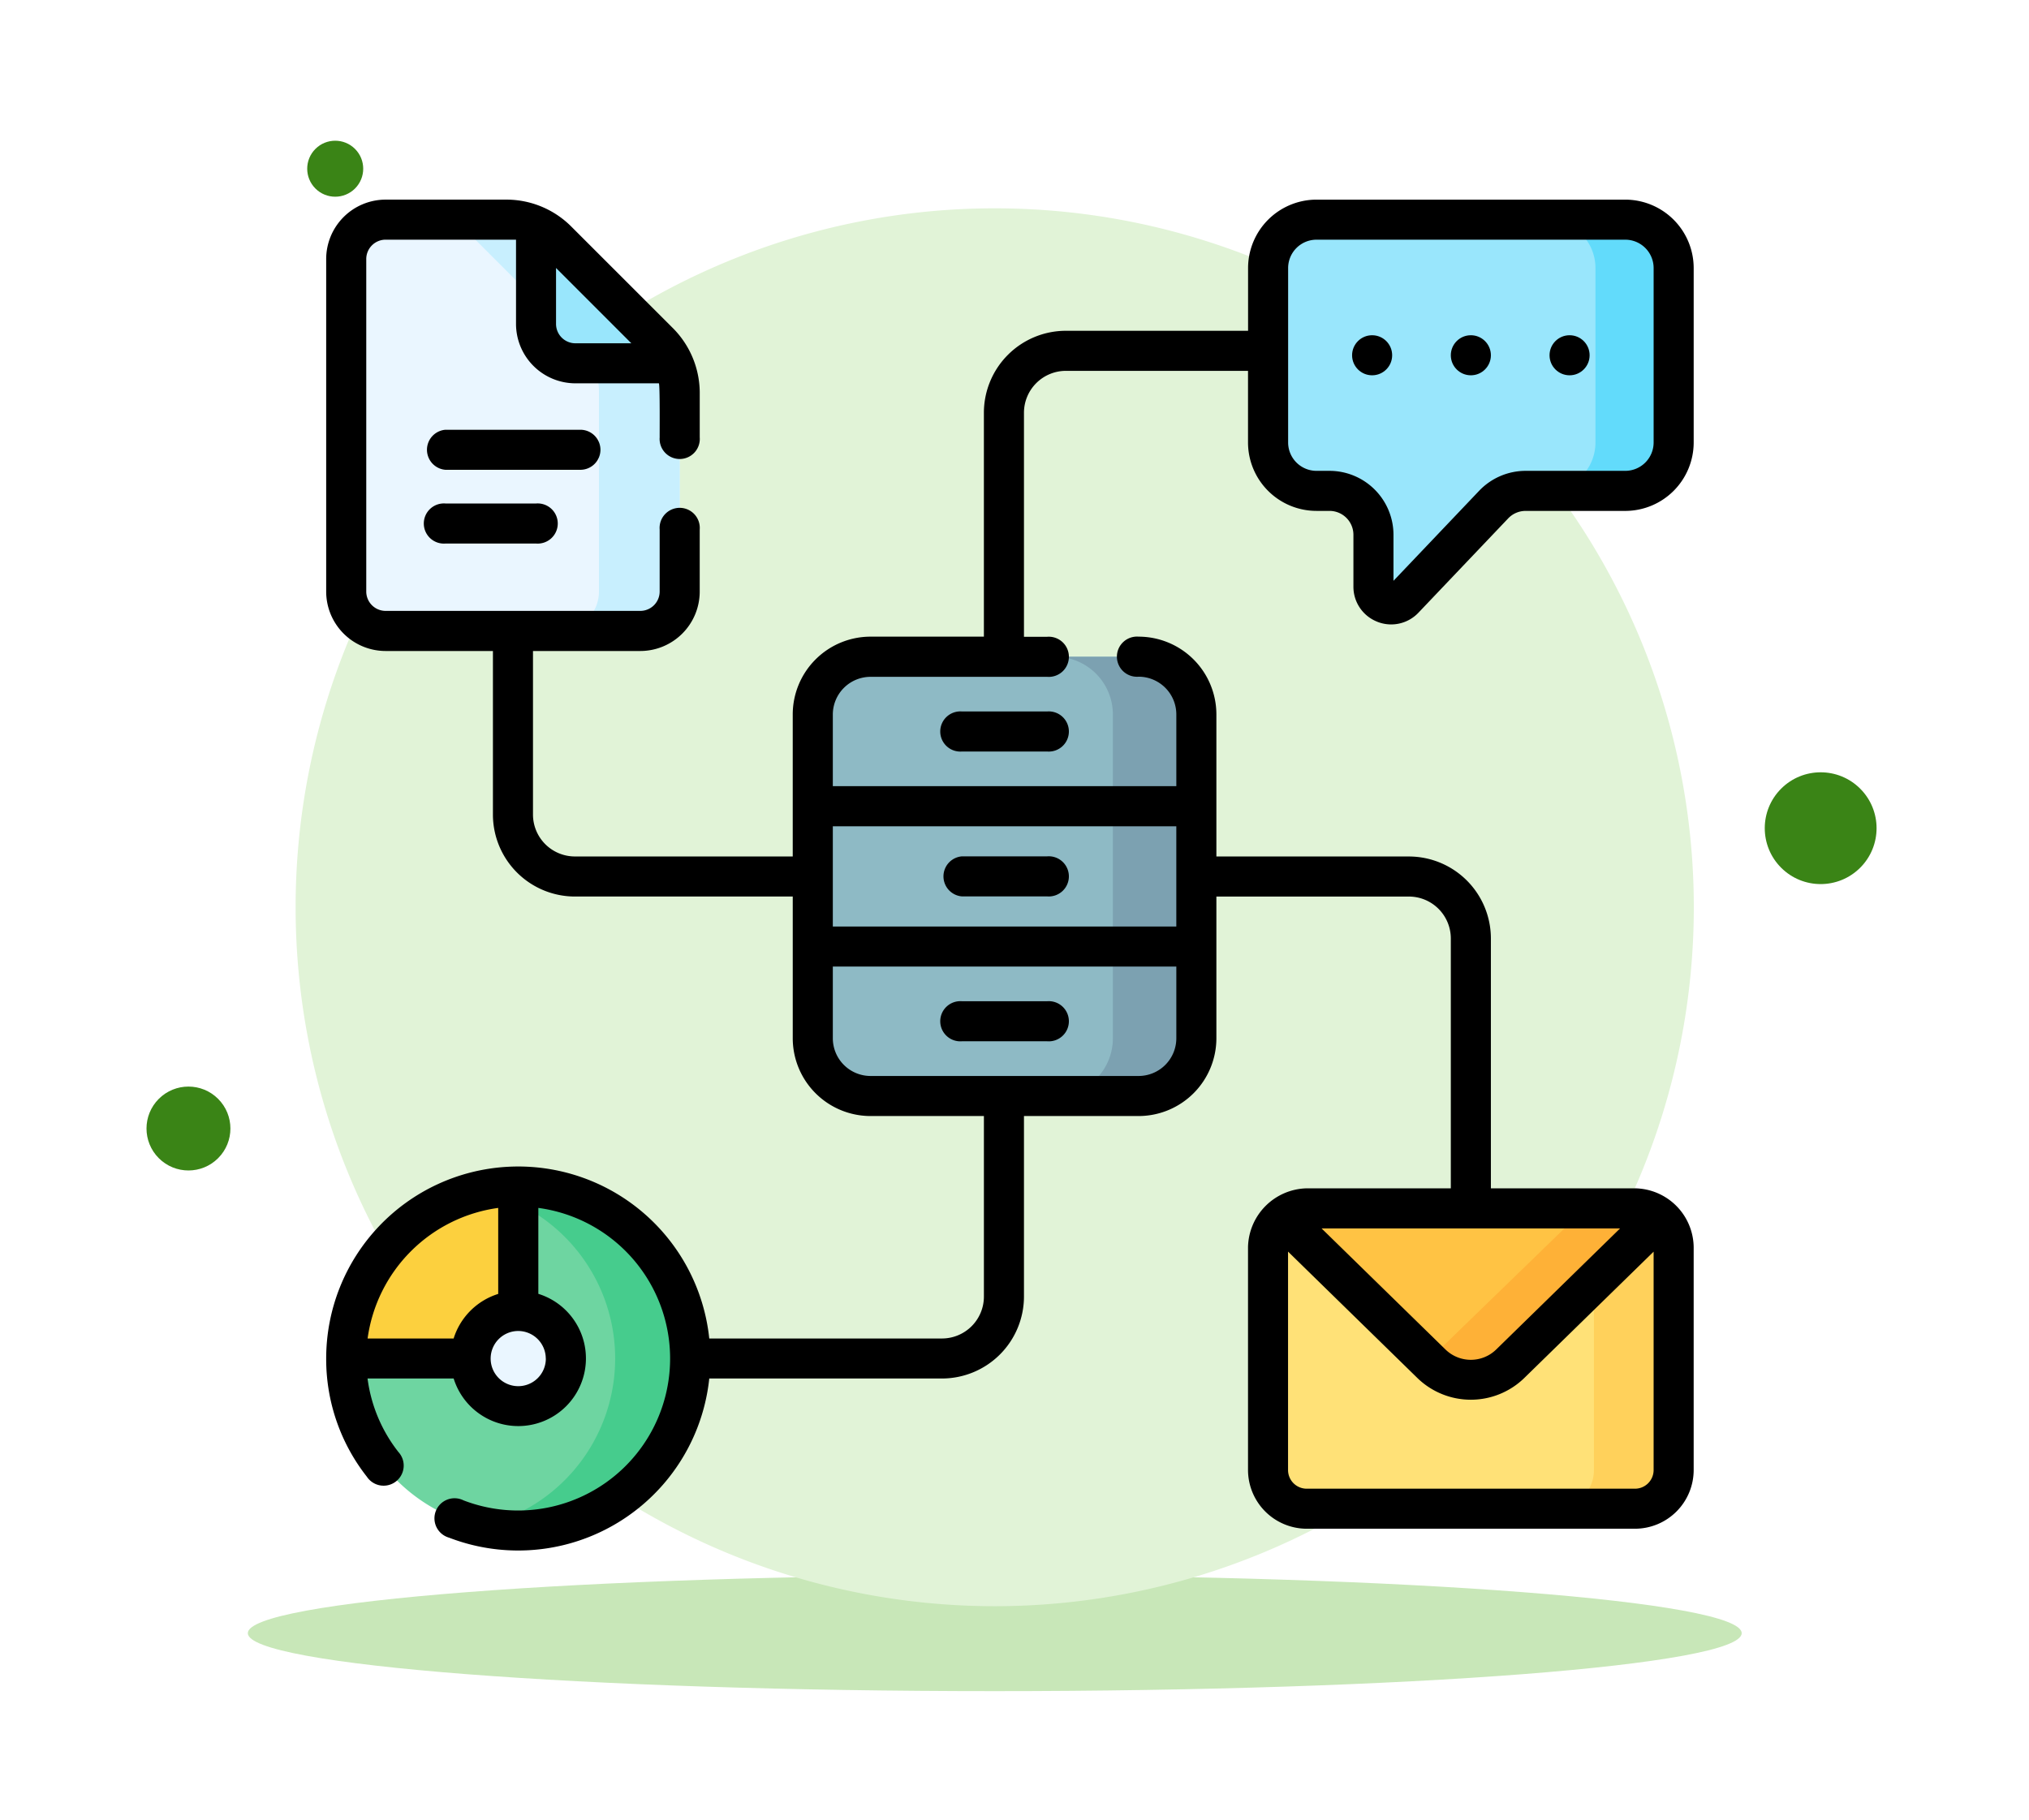 <svg xmlns="http://www.w3.org/2000/svg" xmlns:xlink="http://www.w3.org/1999/xlink" width="141.371" height="126.858" viewBox="0 0 141.371 126.858"><defs><filter id="a" x="8.268" y="100.777" width="122.086" height="26.081" filterUnits="userSpaceOnUse"><feOffset dy="3" input="SourceAlpha"/><feGaussianBlur stdDeviation="3" result="b"/><feFlood flood-opacity="0.161"/><feComposite operator="in" in2="b"/><feComposite in="SourceGraphic"/></filter><filter id="c" x="11.6" y="5.519" width="115.421" height="115.421" filterUnits="userSpaceOnUse"><feOffset dy="3" input="SourceAlpha"/><feGaussianBlur stdDeviation="3" result="d"/><feFlood flood-opacity="0.161"/><feComposite operator="in" in2="d"/><feComposite in="SourceGraphic"/></filter><filter id="e" x="112.354" y="43.212" width="29.017" height="29.017" filterUnits="userSpaceOnUse"><feOffset dy="3" input="SourceAlpha"/><feGaussianBlur stdDeviation="3" result="f"/><feFlood flood-opacity="0.161"/><feComposite operator="in" in2="f"/><feComposite in="SourceGraphic"/></filter><filter id="g" x="0" y="65.52" width="26.268" height="26.268" filterUnits="userSpaceOnUse"><feOffset dy="3" input="SourceAlpha"/><feGaussianBlur stdDeviation="3" result="h"/><feFlood flood-opacity="0.161"/><feComposite operator="in" in2="h"/><feComposite in="SourceGraphic"/></filter><filter id="i" x="11.6" y="0" width="23.519" height="23.519" filterUnits="userSpaceOnUse"><feOffset dy="3" input="SourceAlpha"/><feGaussianBlur stdDeviation="3" result="j"/><feFlood flood-opacity="0.161"/><feComposite operator="in" in2="j"/><feComposite in="SourceGraphic"/></filter></defs><g transform="translate(-1037.47 -2369.825)"><g transform="translate(-158.833 -2260.277)"><g transform="matrix(1, 0, 0, 1, 1196.3, 4630.1)" filter="url(#a)"><path d="M52.043,0c28.743,0,52.043,1.809,52.043,4.04s-23.3,4.04-52.043,4.04S0,6.272,0,4.04,23.3,0,52.043,0Z" transform="translate(17.27 106.78)" fill="#c8e7b8"/></g><g transform="matrix(1, 0, 0, 1, 1196.3, 4630.1)" filter="url(#c)"><path d="M48.71,0A48.71,48.71,0,1,1,0,48.71,48.71,48.71,0,0,1,48.71,0Z" transform="translate(20.6 11.52)" fill="#e1f3d7"/></g><g transform="matrix(1, 0, 0, 1, 1196.3, 4630.1)" filter="url(#e)"><circle cx="3.895" cy="3.895" r="3.895" transform="translate(121.35 54.72) rotate(-45)" fill="#3a8416"/></g><g transform="matrix(1, 0, 0, 1, 1196.3, 4630.1)" filter="url(#g)"><circle cx="2.923" cy="2.923" r="2.923" transform="translate(9 75.65) rotate(-45)" fill="#3a8416"/></g><g transform="matrix(1, 0, 0, 1, 1196.3, 4630.1)" filter="url(#i)"><circle cx="1.951" cy="1.951" r="1.951" transform="translate(20.6 8.76) rotate(-45)" fill="#3a8416"/></g><g transform="translate(1219.03 4640.971)"><g transform="translate(1.396 4.438)"><path d="M204.885,174.229h-18.68a4.023,4.023,0,0,0-4.023,4.023v22.566a4.023,4.023,0,0,0,4.023,4.023h18.68a4.023,4.023,0,0,0,4.023-4.023V178.252A4.023,4.023,0,0,0,204.885,174.229Z" transform="translate(-149.675 -143.767)" fill="#8ebac5"/><path d="M282.76,178.253v22.566a4.023,4.023,0,0,1-4.023,4.023h-5.817a4.022,4.022,0,0,0,4.023-4.023V178.253a4.022,4.022,0,0,0-4.023-4.023h5.817A4.023,4.023,0,0,1,282.76,178.253Z" transform="translate(-223.526 -143.768)" fill="#7ca1b1"/><path d="M377.529,10.548H356.011a3.372,3.372,0,0,0-3.371,3.371V26.078a3.372,3.372,0,0,0,3.371,3.371h.912a3.06,3.06,0,0,1,3.06,3.06v3.617a1.233,1.233,0,0,0,2.126.85l6.256-6.575a3.06,3.06,0,0,1,2.217-.951h6.947a3.372,3.372,0,0,0,3.371-3.371V13.919a3.372,3.372,0,0,0-3.371-3.371Z" transform="translate(-288.411 -10.547)" fill="#99e6fc"/><path d="M465.92,13.92V26.08a3.371,3.371,0,0,1-3.372,3.37H457.1a3.371,3.371,0,0,0,3.372-3.37V13.92a3.371,3.371,0,0,0-3.372-3.37h5.449A3.371,3.371,0,0,1,465.92,13.92Z" transform="translate(-373.431 -10.548)" fill="#62dbfb"/><path d="M380.9,383.5V399.04a2.694,2.694,0,0,1-2.693,2.695H355.329a2.7,2.7,0,0,1-2.695-2.695V383.5a2.695,2.695,0,0,1,2.695-2.693H378.2A2.694,2.694,0,0,1,380.9,383.5Z" transform="translate(-288.406 -311.899)" fill="#ffe177"/><path d="M468.427,383.493v15.545a2.694,2.694,0,0,1-2.693,2.695h-5.555a2.692,2.692,0,0,0,2.693-2.695V383.493a2.693,2.693,0,0,0-2.693-2.693h5.555a2.693,2.693,0,0,1,2.693,2.693Z" transform="translate(-375.938 -311.896)" fill="#ffd15b"/><path d="M384.125,381.438l-10.438,10.2a3.912,3.912,0,0,1-5.469,0l-10.439-10.2a2.691,2.691,0,0,1,1.738-.635h22.874A2.68,2.68,0,0,1,384.125,381.438Z" transform="translate(-292.593 -311.899)" fill="#ffc344"/><path d="M428.736,381.435,418.3,391.64a3.914,3.914,0,0,1-5.469,0l-.24-.234L423.524,380.8H427A2.688,2.688,0,0,1,428.736,381.435Z" transform="translate(-337.204 -311.896)" fill="#feb137"/><path d="M31.472,384.615a11.986,11.986,0,1,1-11.986-11.986,11.987,11.987,0,0,1,11.986,11.986Z" transform="translate(-7.5 -305.246)" fill="#6ed5a1"/><path d="M72.436,384.616a11.992,11.992,0,0,1-14.607,11.7,11.989,11.989,0,0,0,0-23.4,11.992,11.992,0,0,1,14.607,11.7Z" transform="translate(-48.463 -305.247)" fill="#46cc8d"/><path d="M19.486,372.629v11.986H7.5A11.987,11.987,0,0,1,19.486,372.629Z" transform="translate(-7.5 -305.246)" fill="#fcd03e"/><path d="M30.736,22.552V36.461a2.745,2.745,0,0,1-2.745,2.745H10.245A2.743,2.743,0,0,1,7.5,36.461V13.288a2.745,2.745,0,0,1,2.745-2.745h8.484a4.8,4.8,0,0,1,2,.437,4.746,4.746,0,0,1,1.413.976l7.183,7.186a4.818,4.818,0,0,1,1.413,3.411Z" transform="translate(-7.5 -10.542)" fill="#eaf6ff"/><path d="M55.242,22.549V36.459A2.744,2.744,0,0,1,52.5,39.2H46.873a2.742,2.742,0,0,0,2.743-2.743V22.549A4.807,4.807,0,0,0,48.2,19.139L41.02,11.954a4.724,4.724,0,0,0-1.412-.977,4.8,4.8,0,0,0-2-.437h5.626a4.8,4.8,0,0,1,2,.437,4.732,4.732,0,0,1,1.414.977l7.183,7.185a4.827,4.827,0,0,1,1.412,3.409Z" transform="translate(-32.006 -10.54)" fill="#c8effe"/><path d="M88.149,22.464H81.316a2.744,2.744,0,0,1-2.743-2.745V12.89a4.746,4.746,0,0,1,1.413.976l7.183,7.186a4.821,4.821,0,0,1,.98,1.413Z" transform="translate(-65.347 -12.453)" fill="#99e6fc"/><circle cx="3.318" cy="3.318" r="3.318" transform="translate(8.668 76.052)" fill="#eaf6ff"/></g><g transform="translate(0 3.043)"><path d="M237.868,248.98H231.93a1.4,1.4,0,0,0,0,2.791h5.938a1.4,1.4,0,1,0,0-2.791Z" transform="translate(-187.633 -203.212)"/><path d="M237.868,194.723H231.93a1.4,1.4,0,1,0,0,2.791h5.938a1.4,1.4,0,1,0,0-2.791Z" transform="translate(-187.633 -159.052)"/><path d="M231.93,306.028h5.938a1.4,1.4,0,1,0,0-2.791H231.93a1.4,1.4,0,1,0,0,2.791Z" transform="translate(-187.633 -247.372)"/><path d="M73.225,32.458a2.617,2.617,0,0,0,2.88-.629l6.255-6.575a1.671,1.671,0,0,1,1.206-.517h6.948a4.773,4.773,0,0,0,4.767-4.767V7.811a4.773,4.773,0,0,0-4.767-4.767H69a4.773,4.773,0,0,0-4.767,4.767v4.373H51.537a5.717,5.717,0,0,0-5.711,5.711V33.5h-7.9a5.425,5.425,0,0,0-5.419,5.419v9.9H17.329A2.923,2.923,0,0,1,14.409,45.9V34.5h7.477a4.145,4.145,0,0,0,4.14-4.141V26.035a1.4,1.4,0,1,0-2.791,0v4.321a1.351,1.351,0,0,1-1.349,1.349H4.141a1.351,1.351,0,0,1-1.349-1.349V7.183A1.351,1.351,0,0,1,4.141,5.834h9.086v5.871a4.144,4.144,0,0,0,4.138,4.14h5.813c.086.026.052,3.567.058,3.762a1.4,1.4,0,1,0,2.791,0v-3.16a6.41,6.41,0,0,0-1.821-4.4L17.022,4.865a6.386,6.386,0,0,0-4.4-1.822H4.141A4.145,4.145,0,0,0,0,7.183V30.357A4.145,4.145,0,0,0,4.141,34.5h7.477V45.9a5.717,5.717,0,0,0,5.711,5.711H32.508V61.49a5.425,5.425,0,0,0,5.419,5.419h7.9V79.493a2.923,2.923,0,0,1-2.919,2.919H26.691A13.382,13.382,0,0,0,0,83.807,13.252,13.252,0,0,0,2.838,92.05a1.4,1.4,0,1,0,2.2-1.72A10.463,10.463,0,0,1,2.882,85.2h6a4.714,4.714,0,1,0,5.9-5.9V73.312A10.591,10.591,0,1,1,9.568,93.693a1.4,1.4,0,1,0-1.006,2.6A13.389,13.389,0,0,0,26.691,85.2H42.907a5.717,5.717,0,0,0,5.711-5.711V66.909h7.988a5.425,5.425,0,0,0,5.419-5.419V51.613H75.44a2.923,2.923,0,0,1,2.919,2.919V71.947H68.319a4.188,4.188,0,0,0-4.09,4.088V91.58a4.1,4.1,0,0,0,4.09,4.09H91.192a4.094,4.094,0,0,0,4.088-4.09V76.035a4.153,4.153,0,0,0-4.088-4.088H81.151V54.532a5.717,5.717,0,0,0-5.711-5.711H62.025v-9.9A5.425,5.425,0,0,0,56.606,33.5a1.4,1.4,0,1,0,0,2.791,2.631,2.631,0,0,1,2.628,2.627v5H35.3v-5A2.631,2.631,0,0,1,37.927,36.3H50.236a1.4,1.4,0,1,0,0-2.791H48.618V17.895a2.923,2.923,0,0,1,2.919-2.919H64.229v4.994A4.773,4.773,0,0,0,69,24.736h.912A1.666,1.666,0,0,1,71.573,26.4v3.617a2.615,2.615,0,0,0,1.653,2.44ZM16.018,7.809l5.244,5.246h-3.9a1.35,1.35,0,0,1-1.347-1.349v-3.9ZM8.88,82.412H2.886a10.644,10.644,0,0,1,9.1-9.1v5.994A4.735,4.735,0,0,0,8.88,82.412Zm6.425,1.4a1.923,1.923,0,1,1-1.923-1.923A1.925,1.925,0,0,1,15.3,83.808Zm77.184-7.451V91.58a1.3,1.3,0,0,1-1.3,1.3H68.318a1.3,1.3,0,0,1-1.3-1.3V76.357l9.025,8.822a5.339,5.339,0,0,0,7.421,0Zm-2.337-1.619-8.639,8.445a2.531,2.531,0,0,1-3.518,0l-8.64-8.445ZM35.3,46.715H59.233V53.7H35.3ZM59.234,56.49v5a2.631,2.631,0,0,1-2.628,2.627H37.926A2.631,2.631,0,0,1,35.3,61.49v-5ZM69.909,21.945H69a1.978,1.978,0,0,1-1.976-1.976V7.811A1.978,1.978,0,0,1,69,5.835H90.514a1.978,1.978,0,0,1,1.976,1.976V19.969a1.978,1.978,0,0,1-1.976,1.976H83.566a4.475,4.475,0,0,0-3.228,1.384l-5.974,6.28V26.4A4.46,4.46,0,0,0,69.909,21.945Z" transform="translate(0 -3.043)"/><circle cx="1.396" cy="1.396" r="1.396" transform="translate(71.48 9.451)"/><circle cx="1.396" cy="1.396" r="1.396" transform="translate(78.359 9.451)"/><circle cx="1.396" cy="1.396" r="1.396" transform="translate(85.238 9.451)"/><path d="M49.364,90.644a1.4,1.4,0,0,0-1.4-1.4h-9.4a1.4,1.4,0,0,0,0,2.791h9.4A1.4,1.4,0,0,0,49.364,90.644Z" transform="translate(-30.254 -73.206)"/><path d="M38.568,116.841a1.4,1.4,0,1,0,0,2.791h6.309a1.4,1.4,0,1,0,0-2.791Z" transform="translate(-30.254 -95.664)"/></g></g></g></g></svg>